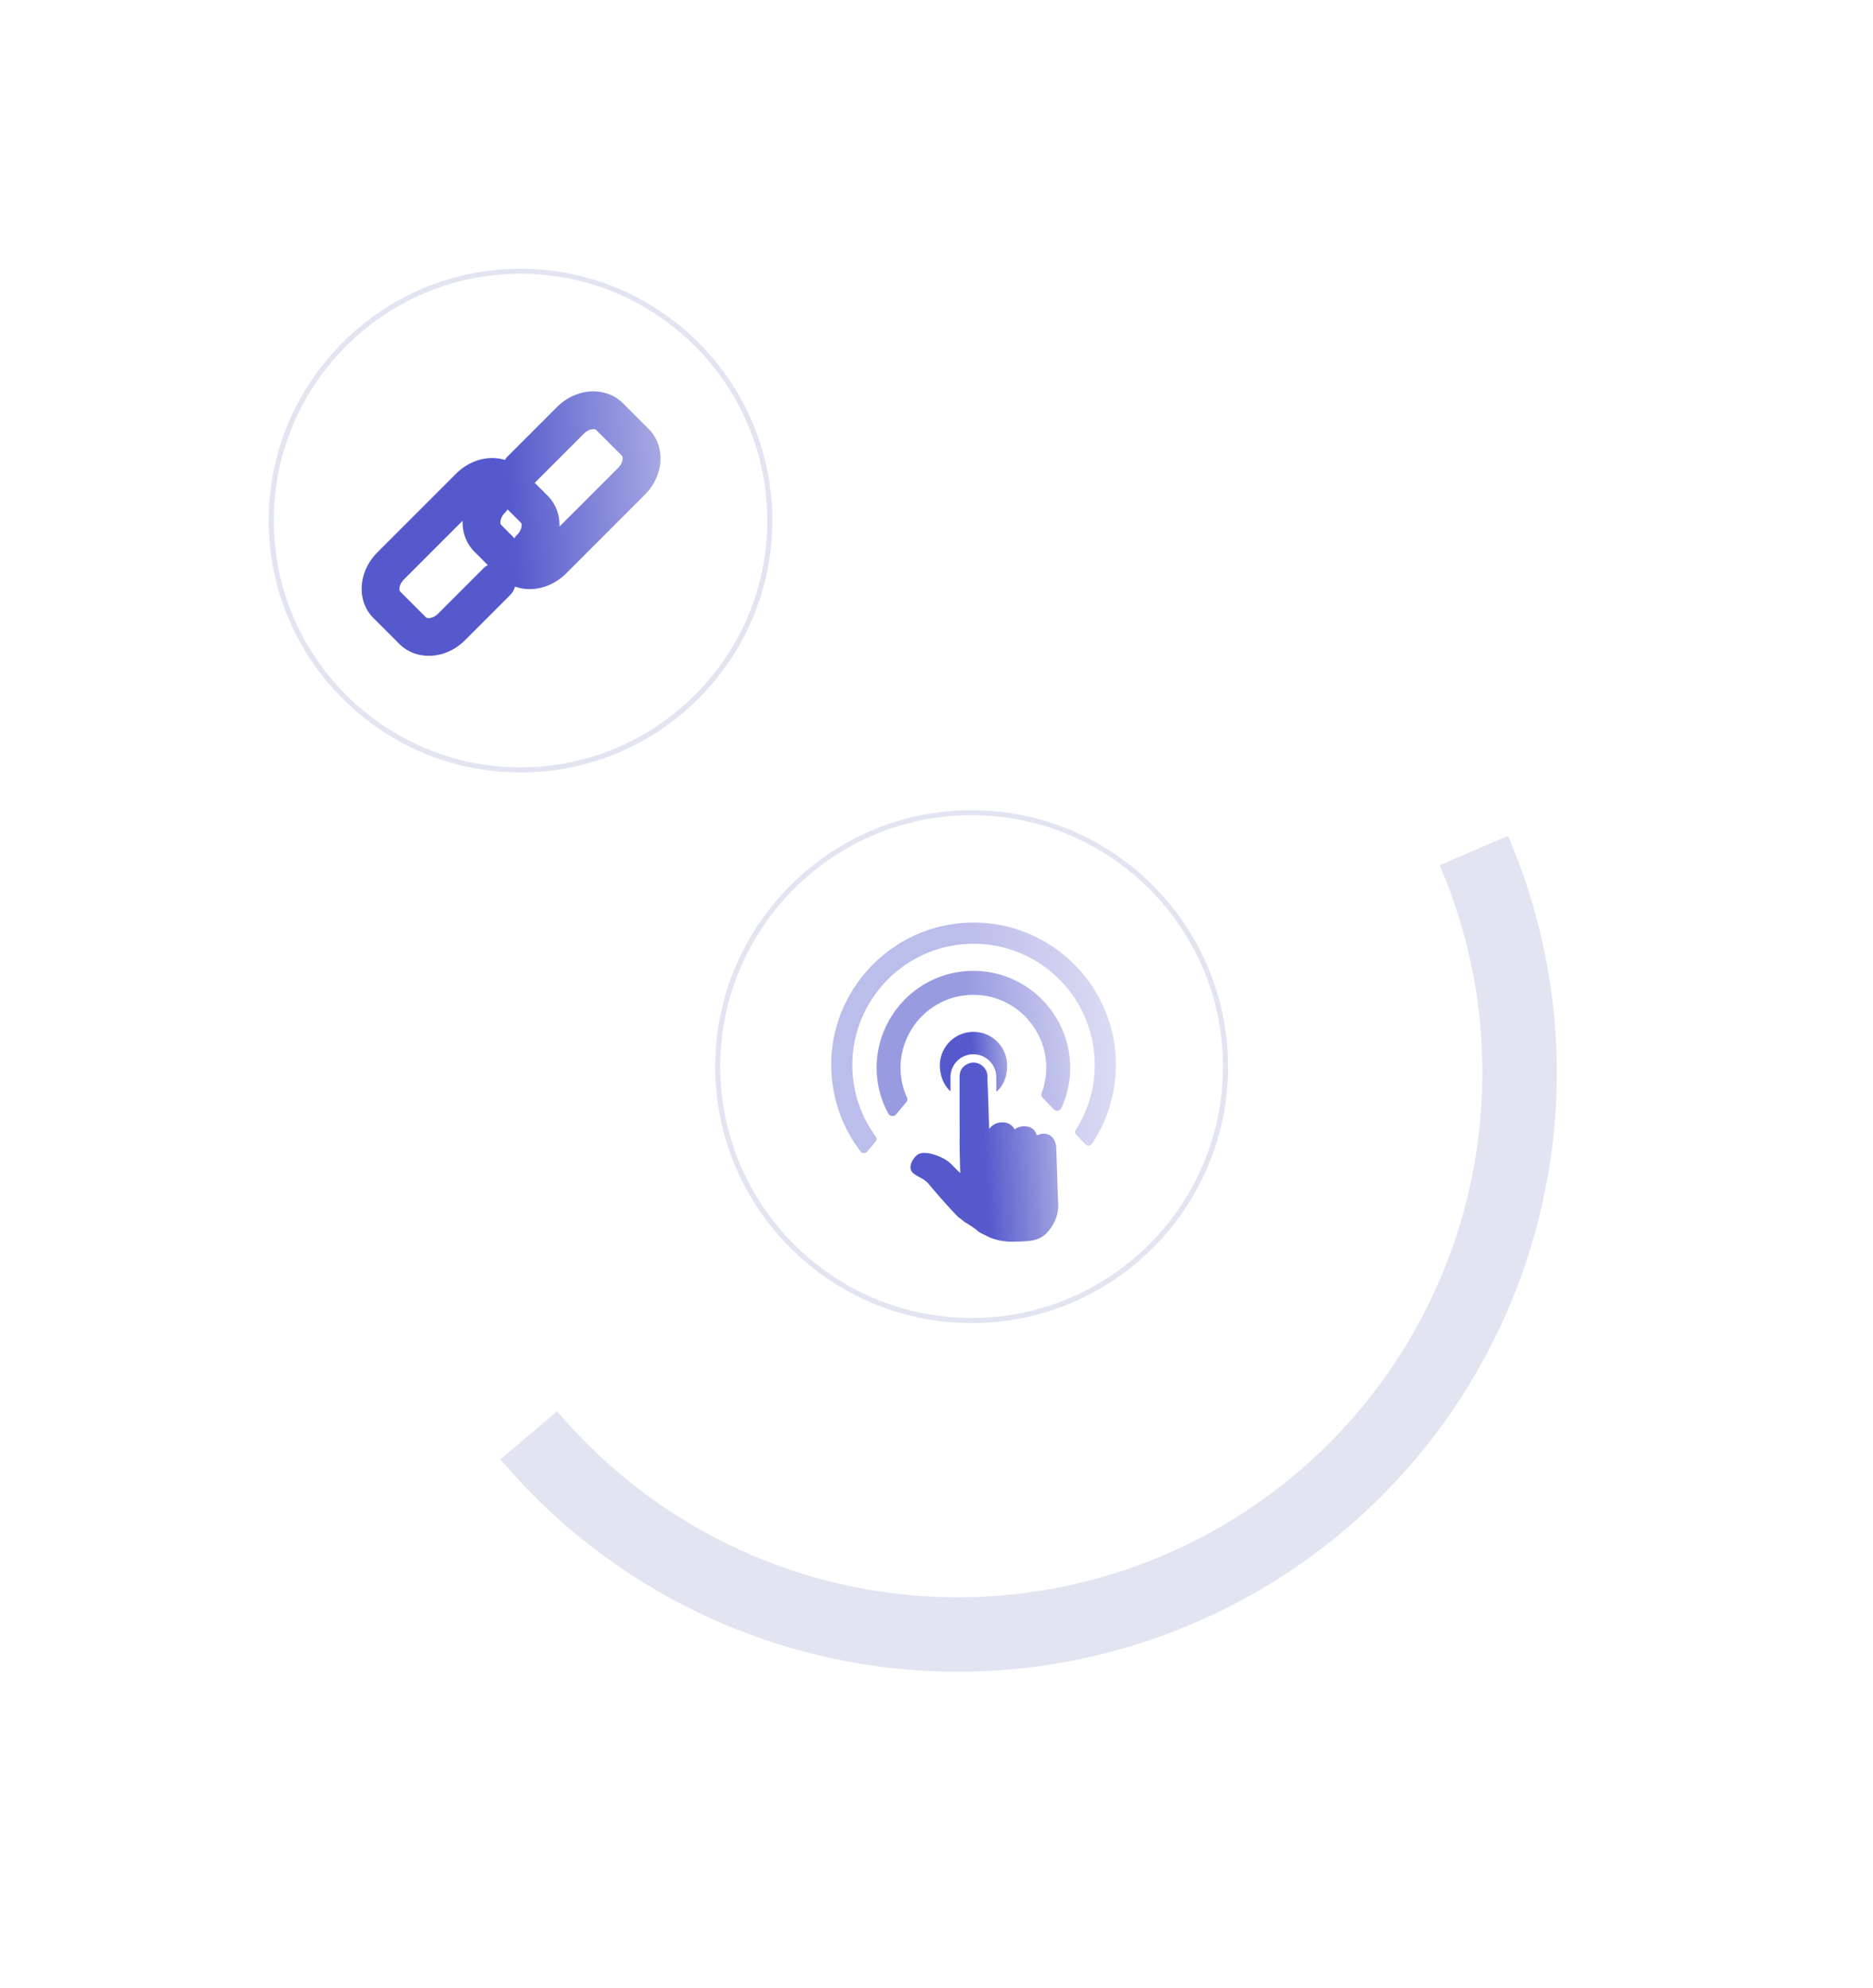 <svg width="474" height="503" fill="none" xmlns="http://www.w3.org/2000/svg"><g filter="url(#a)"><path d="M126.632 369.232a151.568 151.568 0 0 0 260.341-52.295 151.569 151.569 0 0 0-5.351-105.465l-17.291 7.444a132.747 132.747 0 0 1-142.758 183.589 132.752 132.752 0 0 1-80.562-45.423l-14.379 12.15Z" fill="#E2E4F1"/></g><g filter="url(#b)"><circle cx="246.249" cy="269.514" r="100.288" fill="#fff"/></g><g filter="url(#c)"><circle cx="132.288" cy="132.288" r="100.288" fill="#fff"/></g><path d="M131.727 195.454C96.594 195.454 68 166.859 68 131.727 68 96.571 96.594 68 131.727 68c35.155 0 63.727 28.594 63.727 63.727.023 35.132-28.572 63.727-63.727 63.727Zm0-126.198c-34.434 0-62.447 28.013-62.447 62.448 0 34.434 28.013 62.447 62.447 62.447s62.447-28.013 62.447-62.447c0-34.435-28.013-62.448-62.447-62.448Z" fill="#E2E4F1"/><path d="m164.154 108.53-6.515-6.514c-2.14-2.141-5.212-3.211-8.446-2.955-3.024.256-5.956 1.652-8.213 3.908l-12.494 12.495a4.284 4.284 0 0 0-.698.907 11.184 11.184 0 0 0-4.141-.442c-3.025.256-5.956 1.652-8.213 3.909l-19.94 19.939c-2.233 2.234-3.63 5.095-3.908 8.05-.326 3.327.72 6.375 2.954 8.586l6.515 6.514c1.931 1.931 4.584 3.001 7.422 3.001.396 0 .768-.023 1.163-.046 2.978-.279 5.84-1.675 8.051-3.909l11.4-11.4a4.736 4.736 0 0 0 1.233-2.164c1.164.419 2.42.651 3.723.651 3.327 0 6.701-1.442 9.213-3.955l19.94-19.939c2.233-2.234 3.606-5.096 3.909-8.051.302-3.303-.745-6.351-2.955-8.585Zm-37.32 24.29c-.232-.232-.209-.698-.186-.884.07-.744.489-1.559 1.14-2.21a4.61 4.61 0 0 0 .675-.838l3.35 3.351c.233.232.21.698.186.884-.069.744-.488 1.559-1.14 2.21a4.755 4.755 0 0 0-.674.861l-3.351-3.374Zm11.75-7.398-3.257-3.258 12.424-12.424c.651-.651 1.442-1.07 2.187-1.14.419-.047.768.023.931.186l6.514 6.515c.233.232.21.698.186.884-.07.744-.488 1.559-1.14 2.21l-14.844 14.844c.093-3.001-.954-5.77-3.001-7.817Zm-16.287 18.427-11.4 11.4c-.652.652-1.466 1.07-2.211 1.14-.395.047-.744-.023-.884-.186l-6.514-6.514c-.233-.233-.21-.699-.186-.885.069-.744.488-1.558 1.14-2.21l14.844-14.844c-.117 3.025.93 5.793 2.978 7.841l3.397 3.397a4.56 4.56 0 0 0-1.164.861Z" fill="url(#d)"/><path opacity=".4" d="m272.355 287.108 2.35 2.443c.442.465 1.233.418 1.605-.117 4.165-6.189 6.305-13.541 6.072-21.172-.651-19.847-17.333-35.482-37.179-34.807a34.499 34.499 0 0 0-4.095.372c-16.496 2.397-29.386 16.194-30.642 32.829-.675 9.051 2.001 17.776 7.352 24.733.396.511 1.187.511 1.605.023l2.164-2.583c.303-.372.326-.884.024-1.279-3.793-5.166-5.887-11.401-5.91-17.985-.07-15.938 12.331-29.409 28.199-30.665 17.543-1.443 32.55 12.168 33.131 29.548a30.552 30.552 0 0 1-4.769 17.426c-.303.349-.256.885.093 1.234Z" fill="url(#e)"/><path opacity=".6" d="m263.883 277.777 2.792 2.908c.582.605 1.583.419 1.908-.326a23.808 23.808 0 0 0 2.234-11.028c-.372-11.517-8.888-21.335-20.242-23.313a24.809 24.809 0 0 0-10.051.326c-11.191 2.722-19.032 13.076-18.66 24.592a23.917 23.917 0 0 0 2.955 10.843c.396.721 1.396.837 1.931.209l2.606-3.094c.303-.349.349-.838.163-1.234a18.07 18.07 0 0 1-1.605-6.91c-.256-7.701 4.397-14.82 11.54-17.705 4.002-1.606 8.539-1.769 12.633-.419 7.329 2.419 12.425 9.213 12.681 16.914a18.866 18.866 0 0 1-1.14 7.004c-.14.442-.047.93.255 1.233Z" fill="url(#f)"/><path d="m267.644 300.648-.326-10.051c-.023-.675-.256-2.979-2.187-3.583-.931-.303-1.815-.14-2.536.209l-.163.023h-.047c-.372-1.256-1.233-2.024-2.489-2.21-1.512-.209-2.513.279-3.141.744-.652-1.302-1.931-1.954-3.606-1.768-1.257.14-2.164.791-2.816 1.629l-.279-8.585c-.046-1.676-.163-3.374-.163-5.049a3.569 3.569 0 0 0-3.536-3.141c-1.047 0-2.071.512-2.746 1.279-.721.815-.767 1.815-.767 2.862v4.118l.023 11.401c-.07.349.139 8.283.139 8.283a62.06 62.06 0 0 1-2.163-2.141c-1.629-1.698-4.537-2.768-6.445-2.931-1.001-.093-1.768.093-2.28.488-.163.14-.326.279-.466.442-.954 1.001-1.652 2.583-.93 3.723.302.489.837.814 1.396 1.14.744.442 1.954.907 2.908 2.047 1.582 1.908 5.258 6.143 7.515 8.4.465.256 1.443 1.186 1.908 1.419 1.396.837 2.536 1.629 2.955 2.047.302.349 2.14 1.187 2.14 1.187 1.489.861 4.142 1.652 7.19 1.536 3.047-.094 5.816 0 7.794-1.862h.116l.047-.139c2.024-1.978 3.21-4.654 3.117-7.562-.046-.814-.139-3.467-.162-3.955Z" fill="url(#g)"/><path d="M246.074 261.095c-4.7.162-8.376 4.071-8.213 8.771.093 2.536 1 4.746 2.675 6.259v-3.583a5.84 5.84 0 0 1 1.28-3.63 5.753 5.753 0 0 1 4.514-2.164c2.722 0 5.002 1.885 5.63 4.421.093.442.163.884.163 1.349l.023 3.723c1.931-1.605 2.816-4.141 2.722-6.957-.162-4.676-4.094-8.352-8.794-8.189Z" fill="url(#h)"/><path d="M245.89 334.78c-35.784 0-64.89-29.106-64.89-64.89S210.106 205 245.89 205s64.89 29.106 64.89 64.89c.024 35.761-29.106 64.89-64.89 64.89Zm0-128.524c-35.086 0-63.61 28.525-63.61 63.611 0 35.062 28.524 63.61 63.61 63.61 35.063 0 63.611-28.524 63.611-63.61 0-35.063-28.525-63.611-63.611-63.611Z" fill="#E2E4F1"/><defs><linearGradient id="d" x1="132.726" y1="177.688" x2="201.064" y2="172.223" gradientUnits="userSpaceOnUse"><stop stop-color="#5559CC"/><stop offset="1" stop-color="#E3E3F3"/></linearGradient><linearGradient id="e" x1="249.604" y1="302.029" x2="314.613" y2="296.352" gradientUnits="userSpaceOnUse"><stop stop-color="#5559CC"/><stop offset="1" stop-color="#E3E3F3"/></linearGradient><linearGradient id="f" x1="248.533" y1="288.855" x2="292.681" y2="284.692" gradientUnits="userSpaceOnUse"><stop stop-color="#5559CC"/><stop offset="1" stop-color="#E3E3F3"/></linearGradient><linearGradient id="g" x1="250.789" y1="322.141" x2="284.673" y2="320.163" gradientUnits="userSpaceOnUse"><stop stop-color="#5559CC"/><stop offset="1" stop-color="#E3E3F3"/></linearGradient><linearGradient id="h" x1="247.127" y1="278.904" x2="262.506" y2="277.682" gradientUnits="userSpaceOnUse"><stop stop-color="#5559CC"/><stop offset="1" stop-color="#E3E3F3"/></linearGradient><filter id="a" x="46.633" y="131.472" width="427.34" height="371.502" filterUnits="userSpaceOnUse" color-interpolation-filters="sRGB"><feFlood flood-opacity="0" result="BackgroundImageFix"/><feColorMatrix in="SourceAlpha" values="0 0 0 0 0 0 0 0 0 0 0 0 0 0 0 0 0 0 127 0" result="hardAlpha"/><feOffset/><feGaussianBlur stdDeviation="40"/><feComposite in2="hardAlpha" operator="out"/><feColorMatrix values="0 0 0 0 0.778 0 0 0 0 0.798 0 0 0 0 0.865 0 0 0 0.4 0"/><feBlend in2="BackgroundImageFix" result="effect1_dropShadow_3146_176137"/><feBlend in="SourceGraphic" in2="effect1_dropShadow_3146_176137" result="shape"/></filter><filter id="b" x="113.961" y="137.226" width="264.574" height="264.576" filterUnits="userSpaceOnUse" color-interpolation-filters="sRGB"><feFlood flood-opacity="0" result="BackgroundImageFix"/><feColorMatrix in="SourceAlpha" values="0 0 0 0 0 0 0 0 0 0 0 0 0 0 0 0 0 0 127 0" result="hardAlpha"/><feOffset/><feGaussianBlur stdDeviation="16"/><feComposite in2="hardAlpha" operator="out"/><feColorMatrix values="0 0 0 0 0.886 0 0 0 0 0.894 0 0 0 0 0.945 0 0 0 0.6 0"/><feBlend in2="BackgroundImageFix" result="effect1_dropShadow_3146_176137"/><feBlend in="SourceGraphic" in2="effect1_dropShadow_3146_176137" result="shape"/></filter><filter id="c" x="0" y="0" width="264.574" height="264.576" filterUnits="userSpaceOnUse" color-interpolation-filters="sRGB"><feFlood flood-opacity="0" result="BackgroundImageFix"/><feColorMatrix in="SourceAlpha" values="0 0 0 0 0 0 0 0 0 0 0 0 0 0 0 0 0 0 127 0" result="hardAlpha"/><feOffset/><feGaussianBlur stdDeviation="16"/><feComposite in2="hardAlpha" operator="out"/><feColorMatrix values="0 0 0 0 0.886 0 0 0 0 0.894 0 0 0 0 0.945 0 0 0 0.6 0"/><feBlend in2="BackgroundImageFix" result="effect1_dropShadow_3146_176137"/><feBlend in="SourceGraphic" in2="effect1_dropShadow_3146_176137" result="shape"/></filter></defs></svg>